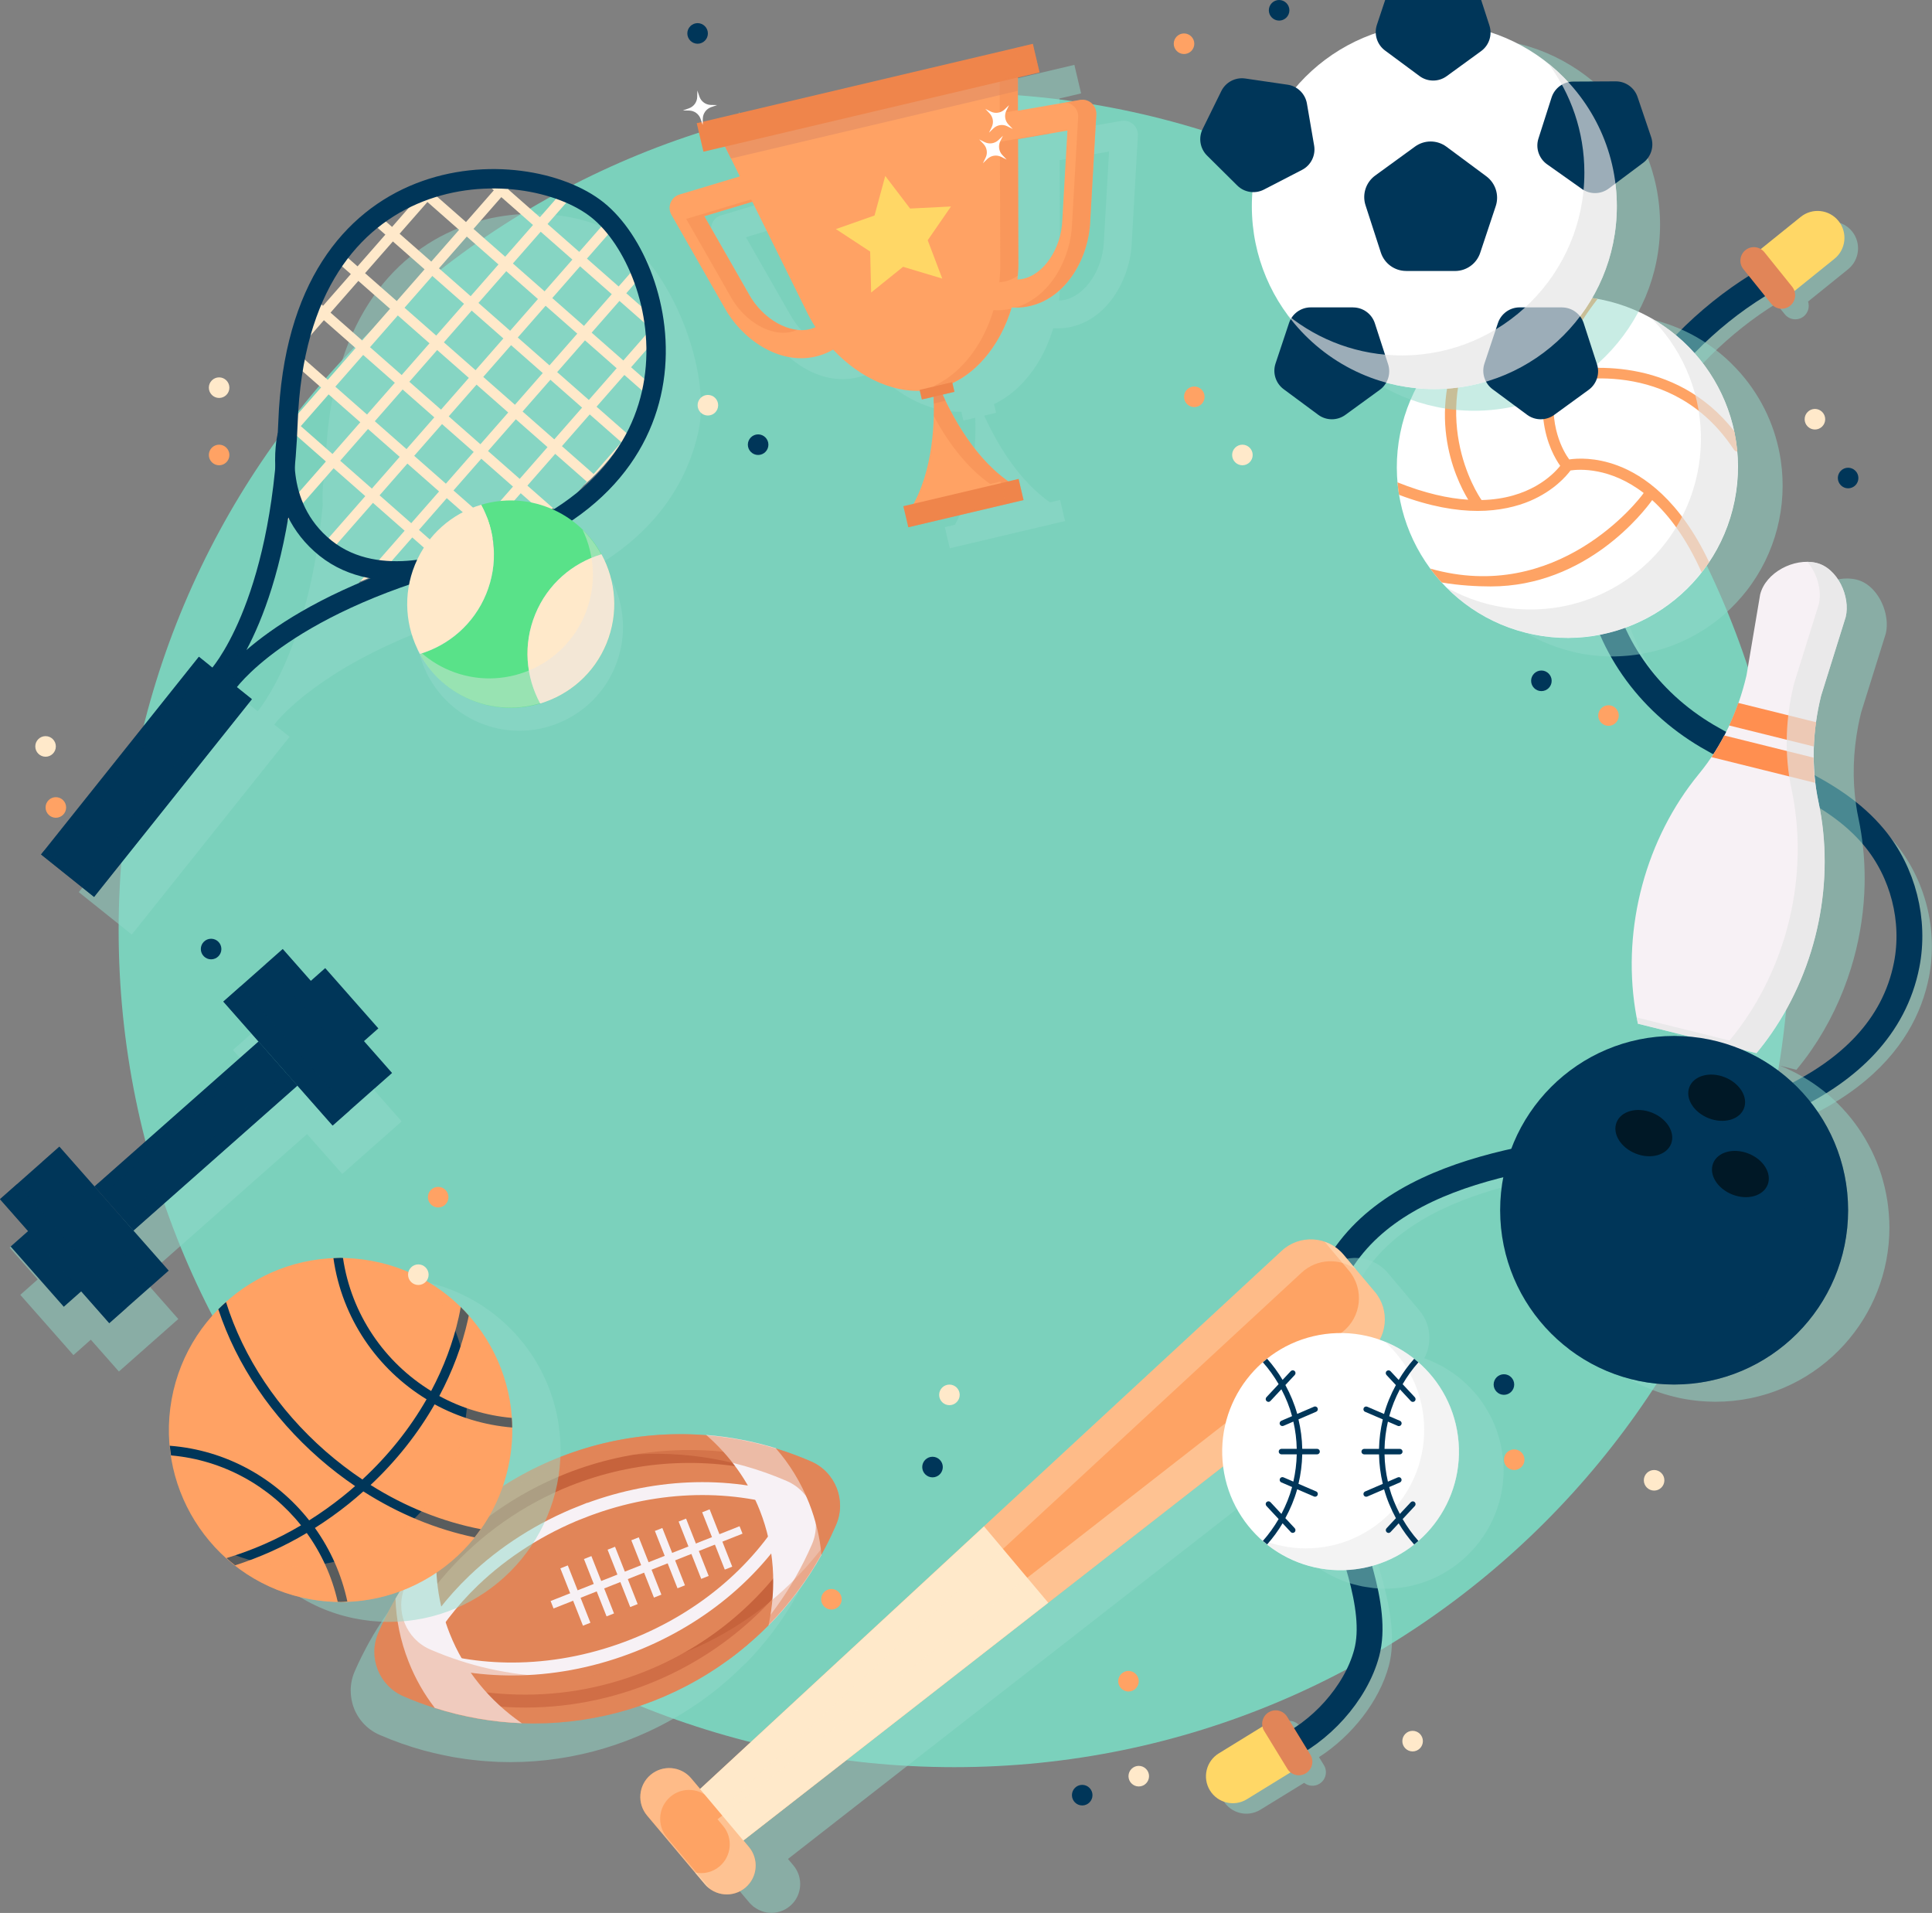 <svg width="299" height="296" viewBox="0 0 299 296" fill="none" xmlns="http://www.w3.org/2000/svg">
    <rect x="0" y="0" width="299" height="296" fill="#808080" stroke="none"/>
    <defs>
        <clipPath id="clip0_492_1021">
            <rect width="299" height="296" fill="white"/>
        </clipPath>
    </defs>
    <g clip-path="url(#clip0_492_1021)">
        <path d="M147.685 273.444C219.11 273.444 277.011 215.448 277.011 143.906C277.011 72.365 219.11 14.369 147.685 14.369C76.261 14.369 18.36 72.365 18.36 143.906C18.36 215.448 76.261 273.444 147.685 273.444Z" fill="#7BD1BC"/>
        <g style="mix-blend-mode:multiply" opacity="0.5">
            <path d="M293.25 130.386C288.532 124.695 281.949 121.633 275.585 118.666C272.707 117.328 269.725 115.942 267.025 114.341C257.99 109.002 251.957 100.242 250.49 90.302C247.935 73.057 260.71 55.736 274.89 46.982L276.219 48.631C276.942 49.528 278.257 49.673 279.153 48.948C279.848 48.383 280.082 47.465 279.821 46.658L286.005 41.671C287.795 40.229 288.078 37.608 286.638 35.815C285.199 34.021 282.582 33.738 280.792 35.18L274.607 40.167C273.877 39.733 272.934 39.767 272.231 40.333C271.336 41.057 271.191 42.375 271.915 43.271L273.154 44.816C258.32 54.129 245.05 72.409 247.763 90.702C249.361 101.47 255.869 110.948 265.627 116.707C268.444 118.37 271.481 119.784 274.421 121.157C280.792 124.123 286.811 126.923 291.128 132.131C295.35 137.222 297.113 144.148 295.839 150.639C293.876 160.675 284.621 173.485 251.661 177.479C236.303 179.341 207.724 182.804 204.315 207.809C203.11 216.653 205.361 225.654 207.565 233.387C207.999 234.918 208.564 236.602 209.163 238.388C211.174 244.389 213.674 251.853 212.29 257.033C211.002 261.834 207.248 266.629 202.696 269.546L201.305 267.277C200.699 266.291 199.418 265.987 198.433 266.587C197.669 267.056 197.318 267.939 197.483 268.774L190.713 272.933C188.758 274.134 188.145 276.7 189.343 278.659C190.541 280.618 193.103 281.232 195.059 280.031L201.829 275.872C202.497 276.396 203.44 276.486 204.205 276.01C205.189 275.403 205.492 274.12 204.893 273.133L204.129 271.892C209.252 268.608 213.488 263.186 214.941 257.751C216.539 251.77 213.894 243.865 211.766 237.519C211.181 235.767 210.623 234.104 210.203 232.635C208.075 225.165 205.899 216.501 207.028 208.182C209.907 187.06 231.738 182.673 251.978 180.217C286.583 176.023 296.397 162.103 298.532 151.17C299.957 143.872 297.981 136.091 293.236 130.365L293.25 130.386Z" fill="#91D9CA"/>
        </g>
        <path d="M198.296 270.719C204.211 268.167 209.817 262.11 211.511 255.771C213.426 248.625 208.729 238.229 206.78 231.387C204.459 223.24 202.421 214.762 203.564 206.374C206.663 183.646 231.214 179.472 249.712 177.23C266.46 175.202 291.239 168.918 295.081 149.287C296.424 142.43 294.531 135.008 290.075 129.627C283.443 121.626 272.851 118.997 264.215 113.893C255.008 108.457 248.596 99.545 247.012 88.874C244.196 69.897 259.105 50.873 275.048 42.457" stroke="#003659" stroke-width="4" stroke-miterlimit="10" stroke-linecap="round"/>
        <path d="M276.536 45.975L271.322 39.491L278.684 33.559C280.475 32.117 283.092 32.4 284.531 34.194C285.97 35.987 285.688 38.608 283.897 40.05L276.536 45.982V45.975Z" fill="#FFD766"/>
        <path d="M273.058 39.022L277.362 44.375C278.085 45.272 277.94 46.589 277.045 47.313C276.15 48.038 274.835 47.893 274.111 46.996L269.807 41.643C269.084 40.746 269.229 39.429 270.124 38.705C271.019 37.98 272.335 38.125 273.058 39.022V39.022Z" fill="#E18558"/>
        <path d="M196.664 266.359L201.016 273.457L192.965 278.41C191.01 279.61 188.448 278.996 187.249 277.037C186.051 275.078 186.664 272.512 188.62 271.312L196.67 266.359H196.664Z" fill="#FFD766"/>
        <path d="M199.232 273.699L195.644 267.836C195.038 266.849 195.348 265.566 196.333 264.959C197.318 264.352 198.599 264.662 199.205 265.649L202.793 271.512C203.399 272.499 203.089 273.782 202.104 274.389C201.119 274.996 199.838 274.685 199.232 273.699Z" fill="#E18558"/>
        <g style="mix-blend-mode:multiply" opacity="0.5">
            <path d="M243.693 100.931C244.023 101.007 244.361 101.069 244.691 101.131C244.767 101.145 244.843 101.159 244.912 101.173C245.222 101.228 245.538 101.276 245.848 101.318C245.945 101.332 246.041 101.345 246.145 101.359C246.441 101.394 246.737 101.428 247.033 101.456C247.15 101.469 247.267 101.476 247.384 101.49C247.666 101.511 247.949 101.532 248.231 101.538C248.362 101.538 248.493 101.552 248.631 101.559C248.899 101.566 249.175 101.573 249.443 101.573C249.588 101.573 249.733 101.573 249.877 101.573C250.139 101.573 250.394 101.559 250.655 101.545C250.814 101.538 250.972 101.532 251.131 101.518C251.378 101.504 251.626 101.483 251.881 101.463C252.046 101.449 252.212 101.428 252.384 101.414C252.625 101.387 252.866 101.359 253.107 101.325C253.279 101.297 253.458 101.276 253.63 101.249C253.865 101.214 254.092 101.173 254.326 101.131C254.505 101.097 254.684 101.062 254.87 101.021C255.097 100.973 255.318 100.925 255.545 100.876C255.731 100.835 255.917 100.787 256.103 100.738C256.316 100.683 256.537 100.628 256.75 100.566C256.943 100.511 257.129 100.449 257.322 100.393C257.528 100.331 257.735 100.262 257.941 100.193C258.134 100.124 258.334 100.055 258.527 99.986C258.727 99.91 258.926 99.842 259.126 99.766C259.326 99.69 259.519 99.6 259.718 99.517C259.911 99.435 260.104 99.359 260.297 99.269C260.496 99.179 260.696 99.083 260.896 98.986C261.082 98.897 261.261 98.814 261.447 98.717C261.653 98.614 261.853 98.503 262.06 98.393C262.232 98.296 262.411 98.207 262.583 98.11C262.79 97.993 262.996 97.862 263.21 97.738C263.368 97.641 263.533 97.544 263.692 97.441C263.912 97.303 264.126 97.151 264.339 97.007C264.484 96.91 264.628 96.813 264.773 96.71C265.014 96.537 265.248 96.358 265.482 96.179C265.599 96.089 265.717 96.006 265.834 95.917C266.178 95.641 266.522 95.358 266.86 95.061C268.134 93.944 269.27 92.73 270.282 91.44C274.828 85.632 276.639 78.292 275.599 71.249C275.592 71.201 275.585 71.153 275.578 71.098C274.841 66.31 272.796 61.668 269.373 57.75C268.912 57.219 268.43 56.722 267.941 56.239C267.865 56.163 267.789 56.087 267.714 56.012C267.225 55.543 266.722 55.094 266.205 54.673C266.15 54.625 266.088 54.577 266.033 54.535C264.911 53.632 263.733 52.832 262.514 52.135C259.904 50.659 257.094 49.652 254.202 49.127C253.555 49.01 252.907 48.914 252.253 48.852C247.005 48.3 241.606 49.321 236.82 51.956C236.407 52.183 235.994 52.425 235.587 52.68C235.567 52.694 235.546 52.701 235.525 52.714C235.112 52.977 234.699 53.246 234.299 53.528C234.299 53.528 234.299 53.528 234.293 53.528C233.556 54.053 232.839 54.611 232.151 55.218C225.533 61.006 222.502 69.373 223.232 77.513C223.68 82.534 225.567 87.473 228.928 91.667C229.155 91.957 229.389 92.24 229.637 92.523C233.445 96.889 238.369 99.69 243.603 100.89C243.645 100.897 243.686 100.911 243.734 100.918L243.693 100.931Z" fill="#91D9CA"/>
        </g>
        <path d="M268.453 77.483C271.329 63.167 262.076 49.227 247.784 46.345C233.492 43.464 219.574 52.733 216.697 67.049C213.821 81.364 223.075 95.305 237.367 98.186C251.659 101.067 265.576 91.798 268.453 77.483Z" fill="white"/>
        <path d="M268.361 66.676C259.119 54.915 245.18 56.708 241.179 57.522C242.095 54.273 243.948 50.493 247.253 46.244C246.606 46.127 245.959 46.03 245.304 45.968C239.161 54.198 238.376 60.771 238.858 64.924C239.292 68.642 240.752 71.084 241.462 72.077C240.332 73.491 236.668 77.202 229.293 77.375C228.611 76.444 220.436 63.841 229.871 49.072C229.004 49.548 228.156 50.073 227.337 50.652C220.189 63.413 225.175 73.926 227.227 77.327C224.155 77.133 220.526 76.34 216.277 74.636C216.332 75.285 216.415 75.926 216.518 76.568C221.325 78.389 225.374 79.058 228.701 79.058C232.027 79.058 234.83 78.354 236.806 77.506C240.484 75.933 242.426 73.643 243.059 72.795C244.45 72.594 249.188 72.291 254.381 76.285C253.575 77.478 240.993 93.564 221.352 87.984C221.773 88.55 222.206 89.108 222.682 89.646C222.826 89.812 222.978 89.964 223.122 90.129C225.739 90.591 228.666 90.743 230.698 90.743C245.573 90.743 254.477 79.093 255.696 77.382C258.313 79.755 260.985 83.293 263.341 88.543C263.747 88.025 264.133 87.494 264.491 86.956C259.959 77.368 254.36 73.546 250.387 72.05C246.895 70.732 244.058 70.911 242.853 71.091C241.978 69.897 239.533 65.828 240.745 59.371C242.804 58.826 258.809 55.15 268.313 69.532C268.437 69.725 268.63 69.849 268.843 69.891C268.747 68.814 268.588 67.738 268.361 66.676V66.676Z" fill="#FEA364"/>
        <g style="mix-blend-mode:multiply" opacity="0.68">
            <path d="M262.438 54.86C260.421 52.549 258.093 50.68 255.566 49.245C255.958 49.645 256.351 50.052 256.723 50.48C266.316 61.475 265.186 78.182 254.209 87.784C245.539 95.372 233.315 96.255 223.832 90.881C233.563 100.704 249.368 101.394 259.918 92.164C270.895 82.555 272.025 65.855 262.432 54.86H262.438Z" fill="#E5E5E5"/>
        </g>
        <g style="mix-blend-mode:multiply" opacity="0.5">
            <path d="M288.518 138.291C288.56 137.512 288.58 136.725 288.58 135.946C288.58 132.821 288.27 129.696 287.623 126.641C287.479 125.965 287.355 125.289 287.258 124.606C286.652 120.515 286.797 116.349 287.582 112.279C287.713 111.603 287.864 110.927 288.029 110.258L291.838 98.069C292.079 97.083 292.051 95.972 291.79 94.882C291.225 92.489 289.551 90.205 287.279 89.674C287.058 89.619 286.831 89.585 286.597 89.557C286.597 89.557 286.583 89.557 286.576 89.557C286.349 89.529 286.129 89.516 285.895 89.516C282.74 89.481 279.325 91.612 278.595 94.572L276.487 107.064C276.15 108.52 275.73 109.947 275.241 111.348H275.22C274.807 112.527 274.332 113.693 273.808 114.831C273.519 115.459 273.209 116.073 272.879 116.68C272.762 116.907 272.631 117.128 272.507 117.356C271.522 119.101 270.393 120.77 269.119 122.329C260.917 132.311 257.246 145.976 259.25 158.744C259.367 159.496 259.512 160.241 259.67 160.986L278.016 165.538C278.843 164.545 279.628 163.517 280.358 162.455C283.016 158.599 285.068 154.322 286.459 149.832C287.616 146.093 288.312 142.202 288.518 138.298V138.291Z" fill="#91D9CA"/>
        </g>
        <path d="M281.831 107.678L285.64 95.489C286.418 92.344 284.393 87.874 281.081 87.094C277.624 86.287 273.244 88.598 272.404 91.992L270.296 104.484C269.002 110.058 266.564 115.335 262.934 119.749C254.732 129.731 251.062 143.396 253.066 156.164C253.183 156.916 253.327 157.661 253.486 158.406L271.832 162.958C272.658 161.965 273.443 160.937 274.173 159.875C281.274 149.604 284.028 136.284 281.432 124.068C280.282 118.659 280.509 113.051 281.831 107.685V107.678Z" fill="#F7F1F5"/>
        <path d="M280.688 115.5C280.743 114.245 280.86 112.996 281.039 111.748L269.022 108.768C268.609 109.954 268.134 111.12 267.61 112.258L280.688 115.507V115.5Z" fill="#FF8F50"/>
        <path d="M280.881 121.129C280.736 119.832 280.661 118.535 280.654 117.232L266.846 113.803C266.254 114.955 265.599 116.073 264.883 117.156L280.881 121.129Z" fill="#FF8F50"/>
        <g style="mix-blend-mode:multiply" opacity="0.68">
            <path d="M285.633 95.489C286.411 92.344 284.386 87.874 281.074 87.094C280.626 86.991 280.165 86.936 279.697 86.936C281.246 88.722 281.99 91.433 281.466 93.544L277.658 105.733C276.329 111.099 276.109 116.707 277.259 122.115C279.855 134.332 277.093 147.652 270 157.923C269.263 158.985 268.485 160.013 267.659 161.006L253.3 157.44C253.362 157.757 253.41 158.082 253.479 158.399L271.825 162.951C272.651 161.958 273.437 160.93 274.167 159.868C281.267 149.597 284.021 136.277 281.425 124.061C280.275 118.653 280.502 113.044 281.825 107.678L285.633 95.489V95.489Z" fill="#E5E5E5"/>
        </g>
        <g style="mix-blend-mode:multiply" opacity="0.5">
            <path d="M249.877 211.907C249.918 211.934 249.96 211.962 249.994 211.99C250.256 212.176 250.518 212.355 250.786 212.528C250.828 212.555 250.869 212.583 250.91 212.604C252.026 213.321 253.197 213.962 254.415 214.514C254.512 214.556 254.608 214.604 254.712 214.645C254.946 214.749 255.187 214.845 255.421 214.942C255.559 214.997 255.696 215.052 255.834 215.107C256.055 215.19 256.282 215.28 256.509 215.356C256.667 215.411 256.833 215.466 256.991 215.521C257.205 215.59 257.418 215.666 257.632 215.728C257.838 215.79 258.045 215.846 258.258 215.908C258.527 215.984 258.795 216.053 259.071 216.121C259.353 216.19 259.636 216.259 259.925 216.322C260.09 216.356 260.255 216.384 260.421 216.418C260.669 216.466 260.917 216.508 261.164 216.549C261.337 216.577 261.502 216.597 261.674 216.625C261.929 216.66 262.184 216.694 262.438 216.722C262.604 216.742 262.769 216.756 262.934 216.777C263.217 216.804 263.499 216.825 263.781 216.839C263.919 216.846 264.064 216.86 264.201 216.866C264.628 216.887 265.049 216.901 265.482 216.901C269.201 216.901 272.741 216.149 275.964 214.783C276.363 214.611 276.763 214.431 277.155 214.245C277.94 213.866 278.705 213.452 279.442 213.004C279.814 212.776 280.179 212.541 280.537 212.3C281.253 211.817 281.942 211.3 282.61 210.748C282.94 210.472 283.271 210.189 283.588 209.9C284.228 209.32 284.834 208.706 285.413 208.072C289.758 203.284 292.409 196.917 292.409 189.937C292.409 189.302 292.382 188.674 292.334 188.047C292.327 187.902 292.313 187.75 292.299 187.605C292.244 186.991 292.182 186.377 292.086 185.77C292.079 185.722 292.065 185.674 292.058 185.625C291.969 185.053 291.852 184.494 291.728 183.935C291.7 183.804 291.673 183.673 291.638 183.542C291.493 182.949 291.335 182.37 291.156 181.79C291.135 181.728 291.115 181.659 291.094 181.597C290.922 181.066 290.729 180.535 290.522 180.017C290.481 179.921 290.447 179.817 290.405 179.721C290.171 179.155 289.923 178.603 289.662 178.058C289.634 177.996 289.6 177.941 289.572 177.886C289.31 177.369 289.035 176.858 288.746 176.361C288.711 176.306 288.677 176.244 288.649 176.189C288.332 175.651 287.995 175.127 287.644 174.616C287.616 174.575 287.582 174.527 287.554 174.485C287.196 173.975 286.824 173.478 286.439 172.995C286.432 172.988 286.425 172.975 286.418 172.968C286.012 172.464 285.585 171.981 285.151 171.512C285.13 171.485 285.103 171.464 285.082 171.436C284.194 170.491 283.236 169.615 282.224 168.808C282.21 168.801 282.196 168.787 282.183 168.781C281.157 167.967 280.062 167.222 278.918 166.566C278.918 166.566 278.911 166.566 278.905 166.566C277.755 165.904 276.549 165.325 275.303 164.828C272.259 163.635 268.953 162.972 265.489 162.972C250.621 162.972 238.562 175.051 238.562 189.944C238.562 199.014 243.039 207.03 249.891 211.921L249.877 211.907Z" fill="#91D9CA"/>
        </g>
        <path d="M259.092 214.238C273.963 214.238 286.019 202.163 286.019 187.267C286.019 172.371 273.963 160.296 259.092 160.296C244.22 160.296 232.165 172.371 232.165 187.267C232.165 202.163 244.22 214.238 259.092 214.238Z" fill="#003659"/>
        <g style="mix-blend-mode:multiply" opacity="0.35">
            <path d="M268.898 162.151C275.296 167.084 279.428 174.823 279.428 183.535C279.428 198.428 267.369 210.506 252.501 210.506C249.037 210.506 245.731 209.844 242.687 208.651C247.226 212.148 252.914 214.231 259.085 214.231C273.953 214.231 286.012 202.153 286.012 187.26C286.012 175.83 278.911 166.076 268.898 162.145V162.151Z" fill="#003659"/>
        </g>
        <path d="M269.897 171.512C269.208 173.264 266.763 173.947 264.436 173.03C262.101 172.112 260.772 169.953 261.454 168.201C262.142 166.449 264.587 165.766 266.915 166.683C269.249 167.601 270.579 169.76 269.897 171.512Z" fill="#001826"/>
        <path d="M273.567 183.321C272.879 185.073 270.434 185.756 268.106 184.839C265.772 183.921 264.443 181.762 265.124 180.01C265.806 178.258 268.258 177.575 270.585 178.493C272.92 179.41 274.249 181.569 273.567 183.321Z" fill="#001826"/>
        <path d="M258.623 176.989C257.935 178.741 255.49 179.424 253.162 178.507C250.827 177.589 249.498 175.43 250.18 173.678C250.869 171.926 253.314 171.243 255.641 172.16C257.976 173.078 259.305 175.237 258.623 176.989Z" fill="#001826"/>
        <g style="mix-blend-mode:multiply" opacity="0.5">
            <path d="M71.009 272.023C71.388 272.085 71.766 272.147 72.138 272.195C72.455 272.236 72.772 272.271 73.089 272.312C73.474 272.361 73.867 272.402 74.252 272.436C74.535 272.464 74.824 272.492 75.106 272.512C75.65 272.554 76.195 272.588 76.739 272.609C76.849 272.609 76.959 272.623 77.076 272.63C77.703 272.65 78.329 272.664 78.956 272.664C79.169 272.664 79.383 272.657 79.597 272.65C80.01 272.65 80.416 272.643 80.829 272.63C81.091 272.623 81.346 272.602 81.607 272.588C81.972 272.567 82.337 272.554 82.695 272.526C82.978 272.505 83.253 272.478 83.529 272.45C83.866 272.423 84.211 272.395 84.548 272.354C84.837 272.319 85.126 272.278 85.423 272.243C85.746 272.202 86.07 272.161 86.394 272.112C86.697 272.071 86.993 272.016 87.296 271.967C87.606 271.919 87.916 271.864 88.225 271.809C88.535 271.754 88.838 271.685 89.141 271.622C89.438 271.56 89.741 271.505 90.037 271.436C90.347 271.367 90.657 271.291 90.973 271.215C91.263 271.146 91.552 271.078 91.834 271.002C92.151 270.919 92.468 270.829 92.778 270.74C93.053 270.664 93.335 270.581 93.611 270.498C93.928 270.402 94.251 270.298 94.568 270.195C94.837 270.112 95.105 270.022 95.367 269.932C95.691 269.822 96.007 269.705 96.331 269.588C96.586 269.491 96.848 269.401 97.103 269.305C97.426 269.181 97.75 269.05 98.073 268.918C98.322 268.822 98.569 268.718 98.81 268.615C99.141 268.477 99.465 268.332 99.788 268.187C100.022 268.084 100.257 267.973 100.491 267.87C100.821 267.718 101.145 267.56 101.469 267.401C101.696 267.291 101.916 267.18 102.144 267.063C102.474 266.897 102.798 266.718 103.128 266.546C103.342 266.428 103.555 266.318 103.769 266.194C104.099 266.007 104.43 265.821 104.754 265.628C104.953 265.511 105.16 265.394 105.36 265.269C105.69 265.069 106.021 264.862 106.351 264.655C106.544 264.531 106.73 264.414 106.923 264.29C107.254 264.076 107.584 263.848 107.908 263.628C108.087 263.504 108.266 263.379 108.445 263.255C108.693 263.076 108.948 262.896 109.196 262.717C109.271 262.662 109.347 262.6 109.43 262.545C109.595 262.421 109.767 262.296 109.932 262.165C110.263 261.91 110.587 261.655 110.91 261.4C111.069 261.275 111.22 261.151 111.372 261.02C111.702 260.751 112.026 260.475 112.343 260.199C112.487 260.075 112.632 259.944 112.777 259.82C112.866 259.737 112.963 259.661 113.052 259.579C113.286 259.372 113.514 259.158 113.741 258.944C113.844 258.847 113.954 258.744 114.058 258.647C114.154 258.551 114.25 258.461 114.354 258.364C114.602 258.123 114.85 257.882 115.097 257.633C115.153 257.578 115.208 257.523 115.27 257.468C115.27 257.488 115.27 257.502 115.263 257.523C118.424 254.329 121.192 250.666 123.465 246.59C123.465 246.569 123.465 246.548 123.458 246.528C123.554 246.355 123.644 246.183 123.733 246.01C123.85 245.789 123.974 245.569 124.085 245.348C124.277 244.982 124.463 244.61 124.642 244.237C124.732 244.051 124.828 243.865 124.925 243.672C125.193 243.106 125.455 242.534 125.71 241.947C126.219 240.768 126.405 239.526 126.295 238.326C126.254 237.843 126.164 237.374 126.034 236.912C125.965 236.684 125.889 236.456 125.799 236.236C125.097 234.456 123.72 232.952 121.833 232.131C121.22 231.862 120.6 231.614 119.98 231.373C119.78 231.297 119.574 231.221 119.374 231.145C118.954 230.986 118.541 230.835 118.121 230.69C117.873 230.607 117.625 230.524 117.377 230.441C117.06 230.338 116.737 230.228 116.42 230.131C116.406 230.117 116.392 230.097 116.378 230.083C112.818 229 109.216 228.324 105.621 228.041C105.635 228.055 105.642 228.062 105.656 228.075C105.422 228.055 105.181 228.048 104.946 228.034C104.623 228.013 104.299 227.986 103.982 227.972C103.693 227.958 103.404 227.951 103.115 227.944C102.77 227.937 102.426 227.924 102.082 227.917C101.868 227.917 101.655 227.917 101.441 227.917C99.988 227.917 98.542 227.993 97.103 228.117C96.937 228.131 96.765 228.144 96.6 228.158C96.173 228.2 95.753 228.255 95.326 228.31C95.14 228.331 94.947 228.351 94.761 228.379C94.341 228.434 93.921 228.503 93.501 228.572C93.315 228.6 93.129 228.634 92.943 228.662C92.523 228.738 92.103 228.813 91.683 228.896C91.504 228.931 91.325 228.965 91.145 229.007C90.719 229.096 90.298 229.193 89.871 229.296C89.706 229.338 89.541 229.372 89.376 229.414C88.942 229.524 88.501 229.634 88.074 229.759C87.929 229.8 87.792 229.841 87.647 229.883C87.192 230.014 86.745 230.145 86.297 230.29C86.187 230.324 86.077 230.359 85.967 230.393C85.485 230.545 85.01 230.71 84.534 230.876C84.479 230.897 84.431 230.917 84.376 230.938C79.955 232.532 75.761 234.732 71.918 237.484C71.911 237.491 71.897 237.498 71.89 237.505C71.422 237.843 70.954 238.188 70.499 238.547C70.478 238.56 70.458 238.581 70.437 238.595C69.983 238.947 69.528 239.305 69.087 239.678C69.074 239.692 69.053 239.705 69.039 239.719C68.585 240.092 68.144 240.478 67.703 240.871C66.415 242.023 65.176 243.23 64.005 244.52C63.433 245.148 62.883 245.796 62.338 246.452C62.249 246.562 62.159 246.672 62.077 246.783C61.595 247.383 61.12 247.99 60.658 248.618C60.61 248.687 60.562 248.749 60.514 248.818C59.804 249.79 59.122 250.797 58.475 251.832C58.427 251.915 58.372 251.998 58.324 252.074C57.965 252.653 57.621 253.239 57.284 253.839C57.201 253.984 57.125 254.122 57.043 254.267C56.739 254.819 56.443 255.385 56.154 255.957C56.072 256.123 55.982 256.288 55.899 256.454C55.548 257.171 55.204 257.902 54.887 258.64C54.784 258.875 54.694 259.116 54.618 259.358C54.467 259.841 54.364 260.324 54.315 260.813C54.212 261.786 54.302 262.759 54.563 263.676C55.156 265.745 56.636 267.539 58.764 268.456C61.009 269.429 63.282 270.229 65.568 270.857C65.933 270.96 66.298 271.043 66.663 271.133C66.829 271.174 66.994 271.215 67.159 271.257C67.6 271.36 68.041 271.464 68.481 271.553C68.709 271.602 68.936 271.643 69.163 271.691C69.494 271.76 69.831 271.836 70.162 271.891C70.444 271.94 70.733 271.974 71.016 272.023H71.009Z" fill="#91D9CA"/>
        </g>
        <path d="M62.421 262.462C68.399 265.056 74.604 266.415 80.747 266.642C101.111 267.408 120.8 255.805 129.394 235.953C131.033 232.173 129.298 227.772 125.524 226.137C105.043 217.246 81.924 222.888 67.669 238.526C63.964 242.589 60.858 247.321 58.558 252.646C56.919 256.426 58.654 260.827 62.428 262.462H62.421Z" fill="#E18558"/>
        <path d="M112.17 242.875L113.322 242.419L109.823 233.547L108.67 234.003L112.17 242.875Z" fill="#F7F1F5"/>
        <path d="M108.524 244.311L109.677 243.855L106.177 234.983L105.024 235.439L108.524 244.311Z" fill="#F7F1F5"/>
        <path d="M104.851 245.764L106.004 245.307L102.504 236.435L101.351 236.891L104.851 245.764Z" fill="#F7F1F5"/>
        <path d="M101.205 247.207L102.358 246.75L98.858 237.878L97.705 238.334L101.205 247.207Z" fill="#F7F1F5"/>
        <path d="M97.532 248.666L98.685 248.21L95.185 239.338L94.032 239.794L97.532 248.666Z" fill="#F7F1F5"/>
        <path d="M93.873 250.112L95.026 249.655L91.526 240.783L90.373 241.239L93.873 250.112Z" fill="#F7F1F5"/>
        <path d="M114.913 237.315L114.457 236.161L85.213 247.735L85.668 248.89L114.913 237.315Z" fill="#F7F1F5"/>
        <path d="M90.221 251.555L91.374 251.098L87.874 242.226L86.721 242.682L90.221 251.555Z" fill="#F7F1F5"/>
        <path d="M89.906 234.001C100.835 229.676 112.508 229.165 122.783 232.559C123.038 232.642 123.141 232.904 123.01 233.139C117.831 242.651 108.961 250.273 98.032 254.598C92.309 256.861 86.387 258.089 80.416 258.24C75.1 258.371 69.962 257.633 65.148 256.04C64.893 255.957 64.79 255.695 64.921 255.46C67.083 251.494 69.907 247.824 73.309 244.562C77.957 240.106 83.701 236.45 89.906 233.994V234.001Z" stroke="#F7F1F5" stroke-width="2" stroke-miterlimit="10"/>
        <path d="M124.05 240.002C118.252 248.88 109.967 255.695 100.016 259.634C93.163 262.345 85.96 263.531 78.598 263.152C75.533 262.993 72.503 262.566 69.514 261.869" stroke="#C6633C" stroke-width="2" stroke-miterlimit="10"/>
        <path d="M64.363 247.886C65.617 246.045 66.98 244.286 68.454 242.623C73.763 236.629 80.492 231.911 87.922 228.965C98.067 224.951 109.003 224.302 119.477 226.992" stroke="#C6633C" stroke-width="2" stroke-miterlimit="10"/>
        <path d="M127.135 240.595C126.894 237.947 126.261 235.243 125.214 232.58C123.933 229.331 122.156 226.475 120.049 224.082C116.489 222.999 112.887 222.323 109.292 222.04C112.914 225.199 115.779 229.124 117.59 233.718C119.863 239.471 120.207 245.583 118.933 251.522C122.094 248.328 124.863 244.665 127.135 240.589V240.595Z" fill="#F7F1F5"/>
        <path d="M67.297 264.283C65.672 262.186 64.281 259.779 63.234 257.116C61.953 253.867 61.298 250.563 61.209 247.376C63.068 244.148 65.238 241.189 67.669 238.519C67.18 243.299 67.765 248.128 69.583 252.729C71.856 258.482 75.767 263.186 80.754 266.642C76.263 266.47 71.746 265.697 67.304 264.283H67.297Z" fill="#F7F1F5"/>
        <g style="mix-blend-mode:multiply" opacity="0.35">
            <path d="M80.74 266.649C100.56 267.394 119.739 256.419 128.671 237.526C118.699 251.942 102.047 260.061 84.906 259.413C78.763 259.178 72.565 257.826 66.581 255.233C62.807 253.591 61.071 249.197 62.71 245.417C62.938 244.9 63.172 244.389 63.413 243.879C61.54 246.59 59.901 249.514 58.537 252.653C56.898 256.433 58.633 260.834 62.407 262.469C68.385 265.062 74.59 266.421 80.733 266.649H80.74Z" fill="#E18558"/>
        </g>
        <g style="mix-blend-mode:screen" opacity="0.5">
            <path d="M121.778 229.172C125.551 230.814 127.287 235.208 125.648 238.988C122.618 245.989 118.203 251.963 112.866 256.73C119.884 251.563 125.669 244.527 129.38 235.953C131.02 232.173 129.284 227.772 125.51 226.137C106.716 217.977 85.705 222.067 71.36 234.877C85.471 224.502 104.561 221.695 121.778 229.172V229.172Z" fill="#E18558"/>
        </g>
        <path d="M83.191 100.932C83.191 101.815 82.475 102.525 81.6 102.525C80.726 102.525 80.01 101.808 80.01 100.932C80.01 100.056 80.726 99.338 81.6 99.338C82.475 99.338 83.191 100.056 83.191 100.932Z" fill="#FFA264"/>
        <g style="mix-blend-mode:multiply" opacity="0.5">
            <path d="M86.648 222.219C86.614 221.791 86.573 221.371 86.518 220.957C86.497 220.819 86.483 220.674 86.463 220.536C86.387 219.998 86.29 219.46 86.18 218.929C86.166 218.846 86.139 218.763 86.125 218.68C86.029 218.225 85.918 217.777 85.794 217.335C85.753 217.191 85.712 217.046 85.671 216.894C85.547 216.466 85.409 216.045 85.264 215.625C85.23 215.535 85.202 215.438 85.168 215.349C84.982 214.838 84.789 214.342 84.576 213.852C84.534 213.755 84.486 213.659 84.445 213.562C84.266 213.162 84.08 212.762 83.88 212.369C83.818 212.252 83.763 212.134 83.701 212.017C83.46 211.555 83.205 211.1 82.943 210.658C82.943 210.651 82.937 210.637 82.93 210.631C82.647 210.161 82.351 209.706 82.041 209.258C81.979 209.168 81.917 209.085 81.855 209.003C81.594 208.63 81.325 208.271 81.043 207.913C80.981 207.837 80.919 207.754 80.857 207.678C80.175 206.83 79.445 206.03 78.667 205.278C78.598 205.209 78.522 205.14 78.453 205.071C78.102 204.74 77.744 204.409 77.372 204.098C77.331 204.064 77.283 204.022 77.241 203.981C76.814 203.622 76.374 203.27 75.926 202.939C75.905 202.925 75.885 202.912 75.864 202.898C75.444 202.594 75.017 202.298 74.583 202.015C74.507 201.967 74.431 201.918 74.349 201.863C70.244 199.263 65.382 197.752 60.162 197.752C45.487 197.752 33.593 209.672 33.593 224.364C33.593 231.214 36.176 237.45 40.418 242.168C41.327 243.175 42.312 244.12 43.366 244.976C43.393 245.003 43.428 245.024 43.455 245.045C43.765 245.3 44.082 245.548 44.406 245.783C44.481 245.838 44.564 245.893 44.647 245.955C44.922 246.155 45.204 246.355 45.494 246.542C45.597 246.61 45.707 246.679 45.817 246.748C46.079 246.921 46.347 247.086 46.616 247.245C46.74 247.321 46.871 247.39 46.995 247.466C47.25 247.611 47.511 247.756 47.773 247.894C47.918 247.969 48.055 248.038 48.2 248.114C48.455 248.245 48.71 248.369 48.965 248.487C49.116 248.556 49.274 248.625 49.433 248.701C49.688 248.811 49.935 248.921 50.197 249.025C50.362 249.094 50.528 249.156 50.693 249.218C50.948 249.315 51.196 249.404 51.457 249.494C51.63 249.556 51.802 249.611 51.981 249.673C52.236 249.756 52.49 249.832 52.752 249.908C52.931 249.963 53.11 250.011 53.296 250.059C53.558 250.128 53.82 250.191 54.081 250.253C54.267 250.294 54.446 250.342 54.632 250.377C54.901 250.432 55.169 250.48 55.438 250.529C55.624 250.563 55.803 250.598 55.989 250.625C56.264 250.666 56.547 250.701 56.829 250.742C57.008 250.763 57.187 250.791 57.366 250.811C57.676 250.846 57.993 250.867 58.303 250.887C58.454 250.901 58.606 250.915 58.764 250.922C59.233 250.949 59.708 250.963 60.183 250.963C74.859 250.963 86.752 239.05 86.752 224.351C86.752 223.785 86.731 223.226 86.697 222.674C86.69 222.516 86.676 222.357 86.662 222.198L86.648 222.219Z" fill="#91D9CA"/>
        </g>
        <path d="M78.851 226.012C81.464 211.549 71.878 197.702 57.439 195.084C43 192.467 29.176 202.069 26.562 216.531C23.949 230.994 33.535 244.84 47.974 247.458C62.413 250.076 76.237 240.474 78.851 226.012Z" fill="#FFA264"/>
        <path d="M74.397 236.615C68.516 235.477 62.717 233.166 57.352 229.779C61.34 226.041 64.673 221.819 67.262 217.301C70.885 219.274 74.948 220.529 79.266 220.888C79.259 220.384 79.225 219.894 79.19 219.398C75.168 219.032 71.367 217.86 67.986 216.011C70.017 212.21 71.525 208.223 72.434 204.133C72.476 203.946 72.503 203.767 72.544 203.581C72.145 203.125 71.739 202.677 71.305 202.256C71.209 202.774 71.112 203.291 70.995 203.808C70.12 207.74 68.674 211.582 66.725 215.238C59.515 210.824 54.364 203.367 53.083 194.655C52.959 194.655 52.842 194.634 52.718 194.634C52.339 194.634 51.974 194.675 51.602 194.689C52.904 203.939 58.365 211.851 66.016 216.521C63.44 221.026 60.093 225.22 56.085 228.931C54.13 227.62 52.229 226.172 50.411 224.585C43.021 218.122 37.67 210.065 34.978 201.477C34.571 201.842 34.165 202.201 33.786 202.594C36.623 211.189 42.036 219.225 49.44 225.696C51.209 227.241 53.055 228.662 54.956 229.952C54.329 230.504 53.689 231.049 53.028 231.573C51.354 232.911 49.626 234.139 47.849 235.256C42.711 228.752 35.005 224.378 26.273 223.709C26.321 224.213 26.404 224.709 26.473 225.206C34.592 225.916 41.754 229.986 46.589 236.022C42.89 238.216 39.006 239.906 35.053 241.092C35.487 241.478 35.928 241.851 36.382 242.21C40.184 240.995 43.916 239.333 47.477 237.208C49.736 240.347 51.382 243.948 52.263 247.838C52.422 247.838 52.566 247.859 52.725 247.859C53.076 247.859 53.413 247.818 53.758 247.804C52.862 243.637 51.134 239.781 48.737 236.429C50.521 235.298 52.27 234.063 53.95 232.711C54.736 232.083 55.486 231.435 56.23 230.773C61.643 234.235 67.483 236.636 73.44 237.884C73.777 237.464 74.094 237.029 74.411 236.588L74.397 236.615Z" fill="#003659"/>
        <g style="mix-blend-mode:color-burn" opacity="0.35">
            <path d="M65.506 197.931C69.749 202.65 72.331 208.892 72.331 215.735C72.331 230.435 60.438 242.348 45.762 242.348C41.127 242.348 36.768 241.154 32.974 239.064C37.836 244.472 44.881 247.873 52.725 247.873C67.4 247.873 79.293 235.96 79.293 221.26C79.293 211.203 73.729 202.456 65.513 197.931H65.506Z" fill="#FFA264"/>
        </g>
        <g style="mix-blend-mode:multiply" opacity="0.5">
            <path d="M228.15 63.558C244.036 63.558 256.915 50.658 256.915 34.745C256.915 18.832 244.036 5.932 228.15 5.932C212.263 5.932 199.384 18.832 199.384 34.745C199.384 50.658 212.263 63.558 228.15 63.558Z" fill="#91D9CA"/>
        </g>
        <path d="M221.979 60.206C237.577 60.206 250.221 47.541 250.221 31.917C250.221 16.294 237.577 3.628 221.979 3.628C206.381 3.628 193.737 16.294 193.737 31.917C193.737 47.541 206.381 60.206 221.979 60.206Z" fill="white"/>
        <path d="M217.613 41.933H225.181C226.951 41.933 228.521 40.802 229.079 39.119L231.483 31.896C232.047 30.206 231.455 28.344 230.03 27.282L223.852 22.701C222.413 21.632 220.443 21.625 218.99 22.681L212.827 27.164C211.387 28.213 210.781 30.068 211.332 31.765L213.701 39.077C214.252 40.774 215.829 41.926 217.613 41.926V41.933Z" fill="#003659"/>
        <path d="M225.085 -4.842H218.543C217.014 -4.842 215.657 -3.863 215.175 -2.414L213.095 3.829C212.606 5.291 213.116 6.898 214.349 7.816L219.686 11.768C220.932 12.692 222.633 12.699 223.887 11.789L229.217 7.912C230.464 7.008 230.98 5.401 230.505 3.939L228.459 -2.38C227.984 -3.849 226.621 -4.842 225.085 -4.842V-4.842Z" fill="#003659"/>
        <path d="M241.73 47.562H235.188C233.659 47.562 232.302 48.541 231.82 49.997L229.74 56.239C229.251 57.702 229.761 59.309 230.994 60.227L236.331 64.179C237.577 65.103 239.278 65.11 240.532 64.2L245.862 60.323C247.109 59.419 247.625 57.812 247.15 56.35L245.105 50.031C244.629 48.562 243.266 47.569 241.73 47.569V47.562Z" fill="#003659"/>
        <path d="M209.397 47.562H202.855C201.326 47.562 199.969 48.541 199.487 49.997L197.407 56.239C196.918 57.702 197.428 59.309 198.668 60.227L204.005 64.179C205.251 65.103 206.952 65.11 208.206 64.2L213.536 60.323C214.783 59.419 215.299 57.812 214.824 56.35L212.778 50.031C212.303 48.562 210.94 47.569 209.404 47.569L209.397 47.562Z" fill="#003659"/>
        <path d="M189.012 14.093L186.12 19.97C185.445 21.343 185.721 22.998 186.809 24.074L191.478 28.703C192.573 29.786 194.233 30.041 195.603 29.337L201.505 26.288C202.882 25.578 203.64 24.053 203.378 22.522L202.262 16.024C202.001 14.507 200.796 13.327 199.274 13.106L192.711 12.147C191.189 11.927 189.694 12.713 189.012 14.093V14.093Z" fill="#003659"/>
        <path d="M255.531 21.204L253.431 15.003C252.942 13.555 251.578 12.582 250.049 12.589L243.479 12.623C241.944 12.63 240.587 13.63 240.119 15.1L238.094 21.432C237.619 22.908 238.163 24.522 239.423 25.419L244.802 29.227C246.055 30.117 247.742 30.096 248.975 29.172L254.292 25.198C255.524 24.274 256.027 22.667 255.531 21.204V21.204Z" fill="#003659"/>
        <g style="mix-blend-mode:multiply" opacity="0.68">
            <path d="M239.623 9.83C243.128 14.541 245.201 20.384 245.201 26.709C245.201 42.333 232.557 54.998 216.959 54.998C210.279 54.998 204.149 52.673 199.315 48.79C204.466 55.715 212.703 60.206 221.986 60.206C237.584 60.206 250.228 47.541 250.228 31.917C250.228 22.977 246.089 15.017 239.623 9.83V9.83Z" fill="#E5E5E5"/>
        </g>
        <g style="mix-blend-mode:multiply" opacity="0.5">
            <path d="M44.812 114.01L42.45 112.12L42.98 111.451C45.459 108.671 53.771 100.835 72.82 94.999C75.272 94.503 76.973 93.854 77.351 93.702C99.299 87.846 106.207 75.706 108.135 66.545C109.843 58.412 105.201 44.837 98.328 38.318C87.867 28.399 51.981 29.165 50.411 71.146C50.383 71.925 50.342 72.677 50.3 73.429L50.245 73.388C50.245 73.388 49.791 75.354 49.949 78.12C48.007 98.704 41.527 108.002 39.881 110.058L38.263 108.761L36.61 107.443L12.19 138.043L20.392 144.61L44.812 114.01V114.01Z" fill="#91D9CA"/>
        </g>
        <path d="M98.411 68.284L100.105 66.352C100.642 65.069 101.069 63.772 101.407 62.468L97.227 67.242L92.323 62.931L96.627 58.019L101.462 62.268C101.606 61.675 101.73 61.089 101.841 60.496L97.667 56.826L101.971 51.914L102.192 52.108C102.116 51.273 102.013 50.438 101.875 49.631L101.827 49.687L96.924 45.375L99.671 42.237C99.437 41.699 99.196 41.181 98.941 40.671L95.739 44.327L90.836 40.016L95.16 35.077C94.796 34.676 94.417 34.304 94.038 33.959L89.644 38.974L84.741 34.663L88.363 30.531C87.847 30.324 87.317 30.131 86.766 29.951L83.556 33.614L78.653 29.303L79.321 28.537C78.026 28.454 76.704 28.448 75.361 28.517L76.422 29.448L72.118 34.359L67.221 30.055C66.126 30.42 65.045 30.841 63.977 31.345L60.679 35.111L59.453 34.035C59.019 34.352 58.585 34.663 58.165 35.008L59.639 36.304L55.335 41.216L53.606 39.698C53.282 40.112 52.979 40.547 52.676 40.988L54.295 42.409L49.991 47.321L49.398 46.796C49.178 47.293 48.978 47.831 48.772 48.355L48.944 48.507L48.51 49.004C48.062 50.197 47.663 51.459 47.305 52.777L50.128 49.548L55.032 53.86L50.727 58.771L46.692 55.226C46.568 55.812 46.465 56.426 46.354 57.033L49.688 59.958L45.459 64.786C45.432 65.235 45.39 65.669 45.377 66.124C45.363 66.552 45.328 66.938 45.308 67.359L45.535 67.097L50.438 71.408L44.261 78.458C44.137 79.3 44.02 80.148 43.882 80.948L44.054 81.1L51.63 72.457L56.533 76.768L48.958 85.411L50.142 86.453L57.717 77.81L62.621 82.121L55.045 90.764L56.23 91.806L63.805 83.162L68.709 87.474L67.82 88.488C68.901 88.163 70.017 87.839 71.167 87.529L70.94 87.329L75.244 82.418L78.439 85.225C79.004 85.011 79.541 84.784 80.079 84.563L76.284 81.231L80.588 76.32L85.492 80.631L83.357 83.066C84.948 82.273 86.435 81.438 87.799 80.548L87.723 80.479L92.027 75.568L93.026 76.444C93.411 76.078 93.804 75.713 94.162 75.333L93.074 74.374L97.378 69.463L98.17 70.16C98.452 69.691 98.714 69.222 98.962 68.752L98.418 68.277L98.411 68.284ZM91.132 61.889L86.228 57.578L90.533 52.666L95.436 56.978L91.132 61.889ZM78.949 51.183L74.046 46.872L78.35 41.961L83.253 46.272L78.949 51.183V51.183ZM84.438 47.314L89.341 51.625L85.037 56.536L80.134 52.225L84.438 47.314ZM77.902 52.37L73.598 57.281L68.695 52.97L72.999 48.059L77.902 52.37ZM72.558 58.474L68.254 63.386L63.351 59.075L67.655 54.163L72.558 58.474ZM67.51 51.928L62.607 47.617L66.911 42.706L71.814 47.017L67.51 51.928ZM66.47 53.122L62.166 58.033L57.263 53.722L61.567 48.81L66.47 53.122ZM62.311 60.268L67.214 64.579L62.91 69.491L58.007 65.179L62.311 60.268ZM68.406 65.621L73.309 69.932L69.005 74.844L64.101 70.532L68.406 65.621ZM69.445 64.427L73.75 59.516L78.653 63.827L74.349 68.739L69.445 64.427ZM74.79 58.323L79.094 53.411L83.997 57.723L79.693 62.634L74.79 58.323ZM85.182 58.764L90.085 63.075L85.781 67.987L80.877 63.676L85.182 58.764V58.764ZM95.87 46.562L100.773 50.873L96.469 55.784L91.566 51.473L95.87 46.562ZM89.775 41.209L94.678 45.52L90.374 50.431L85.471 46.12L89.775 41.209ZM83.68 35.856L88.584 40.167L84.279 45.079L79.376 40.767L83.68 35.856V35.856ZM77.586 30.503L82.489 34.814L78.185 39.726L73.281 35.414L77.586 30.503ZM72.242 36.608L77.145 40.919L72.841 45.831L67.937 41.519L72.242 36.608V36.608ZM66.147 31.255L71.05 35.566L66.746 40.478L61.843 36.166L66.147 31.255ZM60.803 37.36L65.706 41.671L61.402 46.582L56.498 42.271L60.803 37.36V37.36ZM51.154 48.376L55.459 43.465L60.362 47.776L56.058 52.687L51.154 48.376ZM56.202 54.922L61.106 59.233L56.801 64.145L51.898 59.833L56.202 54.922ZM51.457 70.249L46.554 65.938L50.858 61.027L55.762 65.338L51.457 70.249ZM57.552 75.602L52.649 71.291L56.953 66.38L61.856 70.691L57.552 75.602ZM63.647 80.955L58.744 76.644L63.048 71.733L67.951 76.044L63.647 80.955ZM69.742 86.308L64.838 81.997L69.142 77.085L74.046 81.397L69.742 86.308ZM75.086 80.203L70.182 75.892L74.487 70.981L79.39 75.292L75.086 80.203ZM80.43 74.099L75.526 69.787L79.831 64.876L84.734 69.187L80.43 74.099ZM86.525 79.451L81.621 75.14L85.925 70.229L90.829 74.54L86.525 79.451V79.451ZM91.869 73.347L86.965 69.035L91.269 64.124L96.173 68.435L91.869 73.347Z" fill="#FFE9CA"/>
        <path d="M44.406 67.566C44.406 67.566 41.968 78.085 50.383 84.825C58.806 91.564 71.057 86.535 71.057 86.535" stroke="#003659" stroke-width="3" stroke-linecap="round" stroke-linejoin="round"/>
        <path d="M38.983 108.19L30.78 101.622L6.359 132.22L14.562 138.788L38.983 108.19Z" fill="#003659"/>
        <g style="mix-blend-mode:screen" opacity="0.35">
            <path d="M8.119 133.394L32.423 102.939L30.777 101.615L6.35 132.214L14.559 138.781L14.669 138.643L8.119 133.394Z" fill="#003659"/>
        </g>
        <path d="M33.655 104.691C33.655 104.691 43.489 94.248 44.571 65.324C46.134 23.343 81.236 23.488 92.488 32.497C103.734 41.505 111.606 75.768 71.064 86.542C43.131 93.965 35.122 105.871 35.122 105.871L33.655 104.698V104.691Z" stroke="#003659" stroke-width="3" stroke-linecap="round" stroke-linejoin="round"/>
        <g style="mix-blend-mode:multiply" opacity="0.61">
            <g style="mix-blend-mode:multiply">
                <path d="M12.727 136.229L6.887 131.552L6.35 132.214L14.559 138.781L38.979 108.188L36.617 106.291L12.727 136.229Z" fill="#003659"/>
            </g>
            <g style="mix-blend-mode:multiply">
                <path d="M102.295 60.716C104.003 52.577 102.095 41.264 96.221 34.207C100.642 41.236 101.985 50.949 100.463 58.164C99.878 60.937 98.838 63.979 97.068 67.035C97.061 67.049 97.054 67.069 97.047 67.083C95.457 69.815 93.28 72.553 90.319 75.126L89.079 76.547C88.088 77.334 87.013 78.099 85.843 78.837L85.602 78.63C85.14 78.92 84.672 79.21 84.183 79.493L84.417 79.7C82.516 80.796 80.395 81.831 78.026 82.776L77.834 82.604C77.296 82.824 76.739 83.045 76.174 83.252L76.353 83.411C75.458 83.735 74.528 84.045 73.564 84.342L73.77 84.1C72.847 84.404 71.883 84.694 70.899 84.977L70.74 85.156C70.74 85.156 70.713 85.163 70.692 85.17C70.114 85.321 69.563 85.487 68.998 85.646L68.936 85.591C68.502 85.742 67.896 85.935 67.159 86.135L67.18 86.156C66.953 86.225 66.739 86.294 66.512 86.363C66.147 86.439 65.754 86.508 65.348 86.57C65.272 86.584 65.21 86.605 65.134 86.618C61.643 87.688 58.516 88.826 55.72 89.984L55.383 90.371C46.651 94.103 41.12 98.034 37.877 100.897C37.994 100.683 38.111 100.456 38.235 100.228C36.327 101.863 35.225 103.118 34.75 103.718L37.133 105.629C39.612 102.849 47.925 95.013 66.973 89.177C69.425 88.681 71.126 88.032 71.505 87.881C93.453 82.024 100.36 69.884 102.288 60.723L102.295 60.716Z" fill="#003659"/>
            </g>
        </g>
        <g style="mix-blend-mode:multiply" opacity="0.5">
            <path d="M94.444 89.323C92.743 86.212 90.016 83.645 86.49 82.19C82.964 80.734 79.218 80.638 75.823 81.652C71.346 82.99 67.49 86.26 65.575 90.923C63.661 95.586 64.101 100.628 66.34 104.733C68.041 107.844 70.768 110.41 74.294 111.865C77.82 113.321 81.566 113.417 84.961 112.403C89.438 111.065 93.294 107.795 95.209 103.132C97.123 98.469 96.682 93.427 94.444 89.323Z" fill="#91D9CA"/>
        </g>
        <path d="M82.84 95.048C84.755 90.385 88.611 87.108 93.088 85.777C91.386 82.666 88.659 80.1 85.133 78.644C81.607 77.189 77.861 77.092 74.466 78.106C76.704 82.21 77.145 87.253 75.23 91.916C73.316 96.579 69.459 99.856 64.983 101.187C66.684 104.298 69.411 106.864 72.937 108.319C76.463 109.775 80.209 109.872 83.605 108.858C81.366 104.753 80.926 99.711 82.84 95.048V95.048Z" fill="#59E289"/>
        <path d="M75.237 91.909C77.152 87.246 76.711 82.204 74.473 78.099C69.996 79.438 66.14 82.707 64.225 87.37C62.311 92.033 62.752 97.076 64.99 101.18C69.466 99.842 73.323 96.572 75.237 91.909Z" fill="#FFE9CA"/>
        <path d="M93.852 99.58C95.766 94.917 95.326 89.874 93.088 85.77C88.611 87.108 84.755 90.378 82.84 95.041C80.926 99.704 81.366 104.746 83.605 108.851C88.081 107.513 91.938 104.243 93.852 99.58V99.58Z" fill="#FFE9CA"/>
        <g style="mix-blend-mode:multiply" opacity="0.45">
            <path d="M90.154 81.962C92.061 85.922 92.358 90.64 90.553 95.027C87.186 103.222 77.827 107.133 69.645 103.767C67.689 102.96 65.988 101.808 64.563 100.414C66.216 103.856 69.081 106.726 72.882 108.292C81.063 111.665 90.429 107.754 93.79 99.552C96.352 93.309 94.692 86.398 90.147 81.955L90.154 81.962Z" fill="#E5E5E5"/>
        </g>
        <g style="mix-blend-mode:multiply" opacity="0.5">
            <path d="M175.156 37.477L175.783 26.475L176.1 20.97C176.107 20.805 176.1 20.639 176.072 20.48C176.045 20.322 176.003 20.163 175.941 20.018C175.818 19.722 175.632 19.453 175.384 19.232C175.136 19.011 174.847 18.852 174.537 18.763C174.385 18.721 174.22 18.694 174.061 18.68C173.903 18.673 173.738 18.68 173.572 18.708L171.3 19.101L163.972 20.37V20.294V17.294L163.959 15.245L167.312 14.452L166.273 10.037L115.194 22.095V21.605C115.221 20.798 115.738 20.08 116.502 19.818L117.425 19.501L116.454 19.48C115.648 19.466 114.932 18.942 114.67 18.177L114.354 17.252L114.333 18.225C114.319 19.032 113.796 19.749 113.031 20.011L112.109 20.329L113.08 20.349C113.885 20.363 114.602 20.887 114.863 21.653L115.029 22.129L114.25 22.315L115.29 26.73L118.644 25.937L120.917 30.531L111.585 33.331C110.952 33.518 110.442 33.987 110.201 34.601C109.953 35.215 110.008 35.904 110.332 36.477L118.506 50.783C121.11 55.584 126.888 59.771 132.665 58.406C132.858 58.364 133.044 58.309 133.237 58.254C133.995 58.026 134.697 57.716 135.351 57.336C139.036 61.255 143.932 63.834 148.78 63.717L149.097 65.069L149.607 64.952L150.929 64.641C150.943 64.986 150.95 65.324 150.957 65.69C150.957 66.297 150.957 66.945 150.936 67.608C150.819 71.795 150.103 76.961 147.796 81.197L146.225 81.569L146.99 84.832L164.826 80.624L164.062 77.361L162.492 77.734C162.23 77.555 161.975 77.361 161.727 77.168C161.686 77.134 161.638 77.099 161.596 77.065C161.349 76.872 161.108 76.671 160.866 76.465C160.839 76.437 160.805 76.416 160.777 76.389C159.758 75.506 158.821 74.519 157.953 73.492C157.926 73.457 157.898 73.423 157.864 73.388C157.664 73.147 157.471 72.905 157.279 72.664C157.244 72.622 157.21 72.581 157.182 72.533C156.383 71.505 155.66 70.443 155.013 69.394C154.978 69.332 154.937 69.277 154.903 69.215C154.765 68.987 154.627 68.76 154.496 68.532C154.455 68.463 154.414 68.387 154.372 68.318C154.241 68.09 154.111 67.863 153.987 67.635C153.973 67.608 153.952 67.58 153.938 67.552C153.505 66.766 153.112 66 152.761 65.276C152.761 65.276 152.761 65.269 152.761 65.262C152.602 64.931 152.458 64.621 152.32 64.31L152.465 64.276L154.152 63.876L153.835 62.524C153.835 62.524 153.842 62.524 153.849 62.517C154.124 62.386 154.4 62.248 154.668 62.096C154.786 62.027 154.903 61.951 155.027 61.882C155.185 61.786 155.35 61.689 155.502 61.586C155.626 61.503 155.757 61.413 155.881 61.324C156.025 61.227 156.163 61.123 156.301 61.02C156.425 60.923 156.549 60.827 156.672 60.723C156.803 60.62 156.934 60.51 157.065 60.399C157.189 60.296 157.313 60.185 157.43 60.075C157.554 59.965 157.671 59.84 157.795 59.723C157.912 59.606 158.029 59.495 158.146 59.371C158.263 59.247 158.374 59.123 158.491 58.999C158.945 58.502 159.372 57.971 159.778 57.412C159.861 57.302 159.944 57.192 160.019 57.074C160.137 56.909 160.247 56.736 160.357 56.564C160.433 56.447 160.508 56.336 160.577 56.219C160.687 56.04 160.791 55.86 160.901 55.681C160.97 55.564 161.032 55.453 161.094 55.336C161.197 55.15 161.3 54.957 161.404 54.764C161.459 54.653 161.514 54.55 161.569 54.439C161.672 54.232 161.769 54.025 161.865 53.819C161.906 53.736 161.941 53.653 161.975 53.563C162.326 52.77 162.636 51.949 162.905 51.108C162.919 51.066 162.933 51.032 162.939 50.997C162.96 50.928 162.988 50.866 163.001 50.797C163.456 50.825 163.917 50.811 164.386 50.776C164.689 50.756 164.992 50.728 165.302 50.673C165.501 50.639 165.687 50.597 165.88 50.556C167.684 50.128 169.248 49.218 170.556 48.003C171.079 47.514 171.555 46.983 171.995 46.41C172.87 45.265 173.566 43.968 174.089 42.616C174.736 40.926 175.101 39.146 175.156 37.456V37.477ZM132.011 54.115C131.323 54.322 130.586 54.37 129.828 54.288C129.133 54.212 128.423 54.019 127.728 53.729C127.714 53.729 127.707 53.722 127.693 53.715C127.011 53.425 126.343 53.046 125.696 52.577C125.669 52.556 125.641 52.535 125.613 52.515C125.31 52.287 125.007 52.046 124.725 51.784C124.691 51.749 124.649 51.715 124.615 51.68C124.353 51.432 124.098 51.176 123.857 50.901C123.83 50.866 123.802 50.839 123.768 50.804C123.52 50.514 123.286 50.211 123.058 49.9C123.01 49.831 122.962 49.762 122.914 49.694C122.693 49.369 122.48 49.031 122.287 48.686L115.435 36.705L122.866 34.47L131.116 51.142C131.557 52.08 132.066 52.998 132.638 53.874C132.431 53.97 132.225 54.053 132.011 54.115V54.115ZM164.027 44.692C164.048 44.272 164.048 43.844 164.041 43.423C164.041 43.409 164.041 43.389 164.041 43.375L163.993 26.082V24.771L171.637 23.447L170.845 37.284C170.694 41.761 167.912 45.858 164.572 46.438C164.351 46.479 164.124 46.5 163.904 46.507C163.972 45.907 164.007 45.299 164.027 44.699V44.692Z" fill="#91D9CA"/>
        </g>
        <path d="M168.945 15.983C168.456 15.541 167.788 15.355 167.14 15.466L157.54 17.128L157.526 11.761L112.116 22.481L114.498 27.296L105.167 30.096C104.533 30.282 104.024 30.751 103.783 31.365C103.535 31.979 103.59 32.669 103.913 33.242L112.088 47.548C114.691 52.349 120.469 56.536 126.247 55.17C126.44 55.129 126.626 55.074 126.819 55.019C127.576 54.791 128.279 54.48 128.933 54.101C133.154 58.585 138.96 61.323 144.462 60.254C144.717 64.862 144.517 72.94 140.888 78.831C145.73 77.685 150.578 76.547 156.9 75.05C151.012 71.401 147.245 64.262 145.42 60.033C150.819 58.53 154.799 53.48 156.576 47.583C157.327 47.631 158.098 47.596 158.876 47.458C159.076 47.424 159.262 47.383 159.455 47.341C165.233 45.975 168.538 39.65 168.724 34.242L169.668 17.735C169.702 17.073 169.44 16.438 168.951 15.997L168.945 15.983ZM125.572 50.866C122.328 51.852 118.011 49.417 115.855 45.437L109.003 33.455L116.433 31.221L124.684 47.893C125.125 48.831 125.634 49.748 126.206 50.625C125.999 50.721 125.793 50.804 125.579 50.866H125.572ZM164.406 34.028C164.255 38.505 161.473 42.602 158.132 43.182C157.912 43.223 157.685 43.244 157.464 43.251C157.582 42.209 157.63 41.167 157.602 40.126L157.554 21.522L165.198 20.198L164.406 34.035V34.028Z" fill="#FFA264"/>
        <path d="M157.52 11.761L112.109 22.474L113.128 24.529L157.526 14.051L157.52 11.761Z" fill="#ED9564"/>
        <path d="M145.668 60.599L144.483 60.875C144.504 61.365 144.517 61.889 144.524 62.441L146.329 62.013C146.088 61.517 145.867 61.041 145.668 60.592V60.599Z" fill="#ED9564"/>
        <path d="M157.64 74.115L139.803 78.325L140.571 81.588L158.408 77.378L157.64 74.115Z" fill="#EF854B"/>
        <path d="M159.843 6.784L107.827 19.062L108.865 23.473L160.881 11.196L159.843 6.784Z" fill="#EF854B"/>
        <path d="M147.363 59.136L142.316 60.327L142.666 61.818L147.714 60.626L147.363 59.136Z" fill="#EF854B"/>
        <g style="mix-blend-mode:multiply" opacity="0.35">
            <g style="mix-blend-mode:multiply">
                <path d="M157.506 42.671C157.582 41.823 157.623 40.974 157.602 40.126L157.554 21.522L162.382 20.687V20.611L154.744 21.936L154.792 40.54C154.82 41.581 154.765 42.623 154.655 43.664C154.882 43.657 155.102 43.637 155.323 43.596C156.087 43.464 156.824 43.133 157.506 42.671V42.671Z" fill="#EF854B"/>
            </g>
            <g style="mix-blend-mode:multiply">
                <path d="M116.248 30.848L106.193 33.869L113.045 45.851C115.201 49.831 119.519 52.266 122.762 51.28C122.976 51.218 123.182 51.135 123.389 51.038C120.593 50.735 117.549 48.569 115.855 45.437L109.003 33.455L116.433 31.22L116.248 30.848V30.848Z" fill="#EF854B"/>
            </g>
            <g style="mix-blend-mode:multiply">
                <path d="M168.945 15.983C168.456 15.541 167.788 15.355 167.14 15.465L164.868 15.859C165.329 15.893 165.777 16.079 166.135 16.397C166.631 16.838 166.892 17.473 166.851 18.135L165.908 34.642C165.729 39.87 162.623 45.941 157.203 47.576C157.754 47.576 158.305 47.548 158.869 47.451C159.069 47.417 159.255 47.376 159.448 47.334C165.226 45.968 168.531 39.643 168.717 34.235L169.661 17.728C169.695 17.066 169.434 16.431 168.945 15.99V15.983Z" fill="#EF854B"/>
            </g>
            <g style="mix-blend-mode:multiply">
                <path d="M147.396 59.282C151.728 57.247 154.93 52.839 156.5 47.769C156.349 47.803 156.204 47.831 156.053 47.858C155.274 47.996 154.51 48.031 153.753 47.983C152.203 53.135 148.973 57.633 144.579 59.695L144.896 61.047L143.064 61.482C143.099 61.558 143.133 61.634 143.168 61.71L144.49 61.399C144.504 61.744 144.511 62.082 144.517 62.448C144.517 63.055 144.517 63.703 144.497 64.365C146.466 68.007 149.366 72.195 153.25 74.899L154.82 74.526L155.584 77.789L140.503 81.348L140.558 81.583L158.394 77.375L157.63 74.112L156.06 74.485C151.466 71.277 148.25 66.007 146.322 62.02C146.163 61.689 146.019 61.379 145.881 61.068L147.713 60.634L147.396 59.282V59.282Z" fill="#EF854B"/>
            </g>
            <g style="mix-blend-mode:multiply">
                <path d="M158.07 11.623L154.71 12.416L154.717 14.465L154.724 17.542L157.533 17.052L157.526 14.051L157.52 12.003L160.88 11.209L159.84 6.795L157.086 7.443L158.07 11.623Z" fill="#EF854B"/>
            </g>
        </g>
        <path d="M152.396 21.998C153.105 22.35 153.959 22.212 154.531 21.667L155.219 21.005L154.799 21.86C154.448 22.57 154.586 23.426 155.13 23.998L155.791 24.688L154.937 24.267C154.228 23.916 153.374 24.054 152.802 24.599L152.114 25.261L152.534 24.405C152.885 23.695 152.747 22.84 152.203 22.267L151.542 21.577L152.396 21.998V21.998Z" fill="white"/>
        <path d="M153.339 17.266C154.049 17.618 154.903 17.48 155.474 16.935L156.163 16.273L155.743 17.128C155.392 17.838 155.529 18.694 156.073 19.266L156.734 19.956L155.881 19.535C155.171 19.183 154.317 19.321 153.746 19.866L153.057 20.529L153.477 19.673C153.828 18.963 153.691 18.107 153.147 17.535L152.485 16.845L153.339 17.266Z" fill="white"/>
        <path d="M108.238 14.934C108.5 15.7 109.209 16.224 110.022 16.238L110.993 16.259L110.07 16.576C109.306 16.838 108.782 17.549 108.769 18.363L108.748 19.335L108.431 18.411C108.169 17.645 107.46 17.121 106.647 17.107L105.676 17.087L106.599 16.769C107.364 16.507 107.887 15.797 107.901 14.983L107.922 14.01L108.238 14.934Z" fill="white"/>
        <path d="M137.004 27.227L140.847 32.269L147.176 31.952L143.574 37.173L145.826 43.106L139.759 41.285L134.821 45.265L134.669 38.926L129.367 35.449L135.344 33.345L137.004 27.227Z" fill="#FFD766"/>
        <path d="M184.832 62.992C185.711 62.992 186.423 62.279 186.423 61.399C186.423 60.519 185.711 59.806 184.832 59.806C183.954 59.806 183.241 60.519 183.241 61.399C183.241 62.279 183.954 62.992 184.832 62.992Z" fill="#FFA264"/>
        <path d="M184.832 6.767C184.832 7.65 184.116 8.36 183.241 8.36C182.367 8.36 181.651 7.643 181.651 6.767C181.651 5.891 182.367 5.174 183.241 5.174C184.116 5.174 184.832 5.891 184.832 6.767Z" fill="#FFA264"/>
        <path d="M199.549 1.593C199.549 2.476 198.833 3.187 197.958 3.187C197.084 3.187 196.367 2.469 196.367 1.593C196.367 0.717 197.084 0 197.958 0C198.833 0 199.549 0.717 199.549 1.593Z" fill="#003659"/>
        <path d="M193.868 70.401C193.868 71.284 193.151 71.995 192.277 71.995C191.402 71.995 190.686 71.277 190.686 70.401C190.686 69.525 191.402 68.808 192.277 68.808C193.151 68.808 193.868 69.525 193.868 70.401Z" fill="#FFE9CA"/>
        <path d="M282.472 64.869C282.472 65.752 281.756 66.462 280.881 66.462C280.006 66.462 279.29 65.745 279.29 64.869C279.29 63.993 280.006 63.275 280.881 63.275C281.756 63.275 282.472 63.993 282.472 64.869Z" fill="#FFE9CA"/>
        <path d="M240.139 105.346C240.139 106.229 239.423 106.94 238.549 106.94C237.674 106.94 236.958 106.222 236.958 105.346C236.958 104.47 237.674 103.753 238.549 103.753C239.423 103.753 240.139 104.47 240.139 105.346Z" fill="#003659"/>
        <path d="M250.524 110.72C250.524 111.603 249.808 112.313 248.934 112.313C248.059 112.313 247.343 111.596 247.343 110.72C247.343 109.844 248.059 109.126 248.934 109.126C249.808 109.126 250.524 109.844 250.524 110.72Z" fill="#FFA264"/>
        <path d="M234.341 214.238C234.341 215.121 233.625 215.831 232.75 215.831C231.875 215.831 231.159 215.114 231.159 214.238C231.159 213.362 231.875 212.645 232.75 212.645C233.625 212.645 234.341 213.362 234.341 214.238Z" fill="#003659"/>
        <path d="M257.583 229.055C257.583 229.938 256.867 230.648 255.993 230.648C255.118 230.648 254.402 229.931 254.402 229.055C254.402 228.179 255.118 227.461 255.993 227.461C256.867 227.461 257.583 228.179 257.583 229.055Z" fill="#FFE9CA"/>
        <path d="M148.526 215.838C148.526 216.721 147.809 217.432 146.935 217.432C146.06 217.432 145.344 216.714 145.344 215.838C145.344 214.962 146.053 214.245 146.935 214.245C147.816 214.245 148.526 214.962 148.526 215.838Z" fill="#FFE9CA"/>
        <path d="M8.643 115.5C8.643 116.383 7.927 117.094 7.052 117.094C6.177 117.094 5.461 116.376 5.461 115.5C5.461 114.624 6.17 113.907 7.052 113.907C7.933 113.907 8.643 114.624 8.643 115.5Z" fill="#FFE9CA"/>
        <path d="M35.501 70.401C35.501 71.284 34.785 71.995 33.91 71.995C33.035 71.995 32.319 71.277 32.319 70.401C32.319 69.525 33.035 68.808 33.91 68.808C34.785 68.808 35.501 69.525 35.501 70.401Z" fill="#FFA264"/>
        <path d="M111.144 62.703C111.144 63.586 110.428 64.296 109.554 64.296C108.679 64.296 107.963 63.579 107.963 62.703C107.963 61.827 108.672 61.109 109.554 61.109C110.435 61.109 111.144 61.827 111.144 62.703Z" fill="#FFE9CA"/>
        <path d="M35.501 59.985C35.501 60.868 34.785 61.578 33.91 61.578C33.035 61.578 32.319 60.861 32.319 59.985C32.319 59.109 33.035 58.392 33.91 58.392C34.785 58.392 35.501 59.109 35.501 59.985Z" fill="#FFE9CA"/>
        <path d="M109.554 5.174C109.554 6.056 108.837 6.767 107.963 6.767C107.088 6.767 106.372 6.05 106.372 5.174C106.372 4.297 107.088 3.58 107.963 3.58C108.837 3.58 109.554 4.297 109.554 5.174Z" fill="#003659"/>
        <path d="M118.92 68.808C118.92 69.691 118.203 70.401 117.329 70.401C116.454 70.401 115.738 69.684 115.738 68.808C115.738 67.931 116.454 67.214 117.329 67.214C118.203 67.214 118.92 67.931 118.92 68.808Z" fill="#003659"/>
        <path d="M34.261 146.851C34.261 147.734 33.545 148.445 32.67 148.445C31.796 148.445 31.08 147.728 31.08 146.851C31.08 145.975 31.789 145.258 32.67 145.258C33.552 145.258 34.261 145.975 34.261 146.851Z" fill="#003659"/>
        <path d="M10.234 124.944C10.234 125.826 9.517 126.537 8.643 126.537C7.768 126.537 7.052 125.82 7.052 124.944C7.052 124.067 7.768 123.35 8.643 123.35C9.517 123.35 10.234 124.067 10.234 124.944Z" fill="#FFA264"/>
        <path d="M69.404 185.246C69.404 186.129 68.688 186.839 67.813 186.839C66.939 186.839 66.222 186.122 66.222 185.246C66.222 184.37 66.932 183.652 67.813 183.652C68.695 183.652 69.404 184.37 69.404 185.246Z" fill="#FFA264"/>
        <path d="M66.333 197.241C66.333 198.124 65.617 198.835 64.742 198.835C63.867 198.835 63.151 198.117 63.151 197.241C63.151 196.365 63.867 195.648 64.742 195.648C65.617 195.648 66.333 196.365 66.333 197.241Z" fill="#FFE9CA"/>
        <path d="M176.238 260.144C176.238 261.027 175.521 261.738 174.647 261.738C173.772 261.738 173.056 261.02 173.056 260.144C173.056 259.268 173.772 258.551 174.647 258.551C175.521 258.551 176.238 259.268 176.238 260.144Z" fill="#FFA264"/>
        <path d="M220.209 269.415C220.209 270.298 219.493 271.009 218.618 271.009C217.744 271.009 217.028 270.291 217.028 269.415C217.028 268.539 217.737 267.822 218.618 267.822C219.5 267.822 220.209 268.539 220.209 269.415Z" fill="#FFE9CA"/>
        <path d="M177.828 274.837C177.828 275.72 177.112 276.431 176.238 276.431C175.363 276.431 174.647 275.713 174.647 274.837C174.647 273.961 175.363 273.244 176.238 273.244C177.112 273.244 177.828 273.961 177.828 274.837Z" fill="#FFE9CA"/>
        <path d="M145.909 227.006C145.909 227.889 145.192 228.6 144.318 228.6C143.443 228.6 142.727 227.882 142.727 227.006C142.727 226.13 143.443 225.413 144.318 225.413C145.192 225.413 145.909 226.13 145.909 227.006Z" fill="#003659"/>
        <path d="M169.075 277.776C169.075 278.659 168.359 279.369 167.485 279.369C166.61 279.369 165.894 278.652 165.894 277.776C165.894 276.9 166.603 276.182 167.485 276.182C168.366 276.182 169.075 276.9 169.075 277.776Z" fill="#003659"/>
        <path d="M235.932 225.868C235.932 226.751 235.215 227.462 234.341 227.462C233.466 227.462 232.75 226.744 232.75 225.868C232.75 224.992 233.459 224.275 234.341 224.275C235.222 224.275 235.932 224.992 235.932 225.868Z" fill="#FFA264"/>
        <path d="M287.609 73.967C287.609 74.85 286.893 75.561 286.019 75.561C285.144 75.561 284.428 74.843 284.428 73.967C284.428 73.091 285.144 72.374 286.019 72.374C286.893 72.374 287.609 73.091 287.609 73.967Z" fill="#003659"/>
        <path d="M130.262 247.466C130.262 248.349 129.546 249.059 128.671 249.059C127.797 249.059 127.08 248.342 127.08 247.466C127.08 246.59 127.797 245.872 128.671 245.872C129.546 245.872 130.262 246.59 130.262 247.466Z" fill="#FFA264"/>
        <g style="mix-blend-mode:multiply" opacity="0.5">
            <path d="M62.159 173.519L57.814 168.594L60.045 166.614L51.822 157.288L49.591 159.268L45.246 154.336L42.594 156.681L36.052 162.469L41.506 168.656L16.129 191.082L22.106 197.869L10.681 184.915L8.03 187.26L4.139 190.702L2.865 191.827L1.488 193.047L5.833 197.973L3.14 200.359L11.363 209.685L14.056 207.299L18.401 212.224L27.595 204.098L22.141 197.911L22.148 197.917L22.265 197.814L22.258 197.807L47.525 175.478L45.79 173.512L52.966 181.652L62.159 173.519Z" fill="#91D9CA"/>
        </g>
        <path d="M9.189 177.425L-0.004 185.557L16.909 204.739L26.102 196.607L9.189 177.425Z" fill="#003659"/>
        <path d="M6.118 188.923L1.648 192.877L9.872 202.204L14.342 198.25L6.118 188.923Z" fill="#003659"/>
        <path d="M50.331 149.801L45.861 153.755L54.085 163.083L58.555 159.128L50.331 149.801Z" fill="#003659"/>
        <path d="M46.026 167.981L40.013 161.154L14.63 183.583L20.644 190.411L46.026 167.981Z" fill="#003659"/>
        <g style="mix-blend-mode:screen" opacity="0.35">
            <path d="M15.97 184.867L41.231 162.545L40.026 161.172L14.641 183.604L20.653 190.426L20.777 190.323L15.97 184.867Z" fill="#003659"/>
        </g>
        <g style="mix-blend-mode:multiply" opacity="0.61">
            <g style="mix-blend-mode:multiply">
                <path d="M19.469 187.97L15.192 183.107L14.634 183.597L20.653 190.419L46.031 167.987L44.302 166.021L19.469 187.97Z" fill="#003659"/>
            </g>
        </g>
        <g style="mix-blend-mode:screen" opacity="0.35">
            <path d="M9.183 177.426L6.535 179.768L23.448 198.95L26.096 196.607L9.183 177.426Z" fill="#003659"/>
        </g>
        <g style="mix-blend-mode:multiply" opacity="0.61">
            <path d="M2.648 183.213L0 185.556L16.913 204.738L19.561 202.395L2.648 183.213Z" fill="#003659"/>
        </g>
        <path d="M43.757 146.846L34.563 154.978L51.477 174.16L60.67 166.027L43.757 146.846Z" fill="#003659"/>
        <g style="mix-blend-mode:screen" opacity="0.35">
            <path d="M43.748 146.858L41.1 149.201L58.013 168.382L60.661 166.04L43.748 146.858Z" fill="#003659"/>
        </g>
        <g style="mix-blend-mode:multiply" opacity="0.61">
            <path d="M37.208 152.644L34.56 154.986L51.473 174.168L54.121 171.826L37.208 152.644Z" fill="#003659"/>
        </g>
        <g style="mix-blend-mode:multiply" opacity="0.5">
            <path d="M232.543 225.282C232.495 224.882 232.433 224.489 232.364 224.095C232.33 223.923 232.302 223.744 232.261 223.571C232.165 223.13 232.054 222.695 231.923 222.261C231.896 222.164 231.875 222.067 231.848 221.978C231.689 221.474 231.51 220.984 231.311 220.509C231.235 220.329 231.152 220.157 231.076 219.977C230.939 219.667 230.794 219.363 230.636 219.067C230.532 218.867 230.429 218.674 230.319 218.48C230.161 218.198 229.995 217.929 229.823 217.66C229.706 217.48 229.603 217.294 229.479 217.115C229.21 216.728 228.928 216.349 228.632 215.983C228.459 215.77 228.28 215.57 228.101 215.369C227.943 215.19 227.785 215.011 227.619 214.838C227.42 214.625 227.206 214.418 226.993 214.211C226.841 214.073 226.69 213.935 226.538 213.797C226.276 213.562 226.022 213.335 225.746 213.121C225.161 212.652 224.534 212.231 223.894 211.831C223.763 211.755 223.639 211.672 223.508 211.596C223.212 211.424 222.909 211.258 222.599 211.107C222.461 211.038 222.323 210.969 222.179 210.906C221.855 210.755 221.531 210.603 221.201 210.465C220.939 210.362 220.678 210.272 220.416 210.175C221.669 207.858 221.463 204.898 219.651 202.753L216.8 199.366L214.817 197.007C214.631 196.786 214.438 196.593 214.232 196.4C214.183 196.352 214.128 196.31 214.073 196.262C213.901 196.11 213.722 195.972 213.536 195.841C213.495 195.814 213.46 195.786 213.419 195.758C212.248 194.979 210.878 194.6 209.514 194.648C207.992 194.703 206.477 195.283 205.265 196.4L147.017 250.287L115.249 279.68L113.865 278.038C113.272 277.327 112.501 276.851 111.675 276.617C111.399 276.541 111.117 276.486 110.835 276.465C109.698 276.368 108.521 276.706 107.584 277.5C105.697 279.093 105.463 281.908 107.047 283.798L115.972 294.407C116.124 294.586 116.296 294.745 116.468 294.89C116.523 294.938 116.564 294.993 116.619 295.034C116.688 295.09 116.771 295.131 116.847 295.179C117.494 295.628 118.238 295.911 119.002 295.973C119.285 296 119.574 295.993 119.856 295.966C120.428 295.904 120.986 295.731 121.509 295.448C121.771 295.303 122.019 295.138 122.253 294.938C122.962 294.345 123.437 293.572 123.671 292.744C123.747 292.468 123.802 292.186 123.823 291.903C123.919 290.765 123.582 289.585 122.79 288.647L121.95 287.647L146.088 268.822L196.209 229.745C196.774 234.339 199.033 238.395 202.338 241.285C202.552 241.472 202.765 241.658 202.992 241.837C203.123 241.941 203.261 242.037 203.392 242.134C203.406 242.148 203.426 242.161 203.44 242.175C203.853 242.479 204.273 242.768 204.707 243.044C204.755 243.072 204.811 243.106 204.859 243.134C205.265 243.382 205.685 243.617 206.112 243.838C206.209 243.886 206.305 243.927 206.401 243.975C206.794 244.169 207.193 244.348 207.607 244.514C207.758 244.576 207.916 244.624 208.068 244.686C208.433 244.824 208.805 244.955 209.184 245.065C209.404 245.134 209.638 245.183 209.865 245.238C210.189 245.321 210.513 245.41 210.843 245.472C211.167 245.534 211.498 245.576 211.828 245.624C212.076 245.659 212.324 245.707 212.579 245.734C213.171 245.79 213.77 245.824 214.383 245.824C215.65 245.824 216.883 245.693 218.074 245.452C221.228 244.803 224.08 243.334 226.414 241.292C230.257 237.926 232.702 232.994 232.702 227.475C232.702 226.903 232.667 226.337 232.619 225.779C232.605 225.606 232.578 225.441 232.564 225.275L232.543 225.282Z" fill="#91D9CA"/>
        </g>
        <path d="M113.424 286.053L106.833 278.224L198.371 193.544C201.14 190.978 205.492 191.254 207.923 194.144L212.758 199.89C215.175 202.767 214.727 207.078 211.759 209.389L113.424 286.06V286.053Z" fill="#FEA364"/>
        <path d="M109.072 291.544L100.146 280.935C98.556 279.045 98.797 276.231 100.684 274.637C102.571 273.044 105.38 273.285 106.971 275.175L115.896 285.784C117.487 287.674 117.246 290.489 115.359 292.082C113.472 293.676 110.662 293.434 109.072 291.544Z" fill="#FEA364"/>
        <path d="M115.035 284.798L162.23 248.004L152.286 236.181L108.335 276.831L115.035 284.798Z" fill="#FFE9CA"/>
        <g style="mix-blend-mode:screen" opacity="0.35">
            <path d="M103.218 284.315C101.627 282.425 101.868 279.611 103.755 278.017C105.642 276.424 108.452 276.665 110.043 278.555L111.427 280.197L143.195 250.804L201.443 196.917C203.84 194.703 207.414 194.606 209.907 196.49L207.923 194.131C205.492 191.24 201.147 190.971 198.372 193.53L140.124 247.418L108.355 276.81L106.971 275.168C105.38 273.278 102.571 273.044 100.684 274.63C98.797 276.217 98.562 279.038 100.146 280.928L109.072 291.537C109.333 291.848 109.629 292.096 109.946 292.317L103.211 284.315H103.218Z" fill="#FFE9CA"/>
        </g>
        <g style="mix-blend-mode:multiply" opacity="0.45">
            <path d="M212.758 199.883L207.923 194.137C207.118 193.179 206.098 192.516 205.003 192.144L208.757 196.607C211.174 199.483 210.726 203.795 207.758 206.105L130.345 266.463L111.048 281.507L111.888 282.508C113.479 284.398 113.238 287.212 111.351 288.805C110.256 289.73 108.844 290.02 107.55 289.737L109.072 291.544C110.662 293.434 113.472 293.669 115.359 292.082C117.246 290.489 117.48 287.674 115.896 285.784L115.056 284.784L134.353 269.739L211.766 209.382C214.727 207.071 215.182 202.76 212.765 199.883H212.758Z" fill="#FFE9CA"/>
        </g>
        <path d="M209.845 242.812C219.876 241.497 226.944 232.285 225.63 222.237C224.316 212.189 215.12 205.11 205.088 206.426C195.057 207.741 187.989 216.953 189.303 227.001C190.616 237.049 199.813 244.128 209.845 242.812Z" fill="white"/>
        <g style="mix-blend-mode:multiply" opacity="0.45">
            <path d="M214.307 207.595C218.04 210.955 220.409 215.811 220.409 221.24C220.409 231.373 212.207 239.588 202.09 239.588C199.673 239.588 197.373 239.106 195.266 238.257C198.509 241.175 202.786 242.961 207.483 242.961C217.599 242.961 225.801 234.746 225.801 224.613C225.801 216.901 221.043 210.306 214.307 207.595Z" fill="#E5E5E5"/>
        </g>
        <path d="M218.859 210.251C217.95 211.272 217.152 212.369 216.463 213.528L215.203 212.176C215.044 212.003 214.776 211.996 214.597 212.155C214.424 212.314 214.417 212.59 214.576 212.762L216.029 214.321C215.258 215.742 214.631 217.232 214.197 218.791L211.601 217.673C211.387 217.577 211.133 217.673 211.043 217.894C210.947 218.108 211.043 218.363 211.263 218.453L214.004 219.633C213.653 221.116 213.453 222.64 213.419 224.192H211.126C210.892 224.192 210.699 224.385 210.699 224.62C210.699 224.854 210.892 225.047 211.126 225.047H213.419C213.446 226.593 213.653 228.117 214.004 229.607L211.263 230.787C211.05 230.883 210.947 231.131 211.043 231.345C211.112 231.504 211.27 231.601 211.436 231.601C211.491 231.601 211.553 231.587 211.608 231.566L214.204 230.449C214.638 232.008 215.265 233.497 216.036 234.918L214.583 236.477C214.424 236.65 214.431 236.919 214.603 237.084C214.686 237.16 214.789 237.202 214.893 237.202C215.01 237.202 215.12 237.153 215.203 237.064L216.463 235.712C217.152 236.864 217.95 237.967 218.859 238.988C219.08 238.809 219.3 238.63 219.514 238.436C218.577 237.388 217.771 236.25 217.076 235.056L218.963 233.035C219.121 232.863 219.114 232.594 218.942 232.428C218.77 232.27 218.501 232.277 218.336 232.449L216.642 234.263C215.946 232.939 215.382 231.552 214.989 230.104L216.656 229.386C216.869 229.29 216.972 229.041 216.876 228.828C216.787 228.614 216.532 228.51 216.318 228.607L214.796 229.262C214.479 227.889 214.3 226.475 214.273 225.047H216.635C216.869 225.047 217.062 224.854 217.062 224.62C217.062 224.385 216.869 224.192 216.635 224.192H214.273C214.3 222.764 214.486 221.35 214.796 219.977L216.318 220.633C216.373 220.66 216.428 220.667 216.49 220.667C216.656 220.667 216.814 220.571 216.883 220.412C216.979 220.198 216.883 219.943 216.663 219.853L214.996 219.136C215.389 217.694 215.953 216.301 216.649 214.976L218.343 216.791C218.426 216.88 218.543 216.928 218.653 216.928C218.756 216.928 218.859 216.887 218.942 216.811C219.114 216.653 219.121 216.377 218.963 216.204L217.076 214.183C217.771 212.99 218.577 211.852 219.514 210.803C219.3 210.617 219.087 210.431 218.859 210.251Z" fill="#003659"/>
        <path d="M197.883 214.176L195.996 216.197C195.837 216.37 195.844 216.639 196.016 216.804C196.099 216.88 196.202 216.922 196.305 216.922C196.423 216.922 196.533 216.873 196.615 216.784L198.309 214.97C199.005 216.294 199.57 217.68 199.962 219.129L198.296 219.846C198.082 219.943 197.979 220.191 198.075 220.405C198.144 220.564 198.303 220.66 198.468 220.66C198.523 220.66 198.585 220.647 198.64 220.626L200.162 219.971C200.479 221.343 200.658 222.757 200.685 224.185H198.323C198.089 224.185 197.896 224.378 197.896 224.613C197.896 224.847 198.089 225.041 198.323 225.041H200.685C200.658 226.468 200.472 227.883 200.162 229.255L198.64 228.6C198.427 228.503 198.172 228.6 198.082 228.821C197.986 229.035 198.082 229.29 198.303 229.379L199.969 230.097C199.577 231.539 199.012 232.932 198.316 234.256L196.622 232.442C196.464 232.27 196.195 232.263 196.016 232.421C195.844 232.58 195.837 232.849 195.996 233.028L197.883 235.05C197.187 236.243 196.381 237.381 195.445 238.43C195.658 238.616 195.872 238.802 196.099 238.981C197.008 237.961 197.807 236.864 198.495 235.705L199.756 237.057C199.838 237.147 199.955 237.195 200.066 237.195C200.169 237.195 200.272 237.153 200.355 237.078C200.527 236.919 200.534 236.643 200.376 236.471L198.922 234.912C199.694 233.491 200.32 232.001 200.754 230.442L203.351 231.559C203.406 231.58 203.461 231.594 203.523 231.594C203.688 231.594 203.846 231.497 203.915 231.338C204.012 231.125 203.915 230.869 203.695 230.78L200.954 229.6C201.305 228.117 201.505 226.593 201.539 225.041H203.833C204.067 225.041 204.26 224.847 204.26 224.613C204.26 224.378 204.067 224.185 203.833 224.185H201.539C201.512 222.64 201.305 221.116 200.954 219.626L203.695 218.446C203.908 218.35 204.012 218.101 203.915 217.887C203.826 217.674 203.571 217.57 203.357 217.667L200.761 218.784C200.327 217.225 199.701 215.735 198.929 214.314L200.382 212.755C200.541 212.583 200.534 212.314 200.362 212.148C200.19 211.99 199.921 211.996 199.756 212.169L198.495 213.521C197.807 212.362 197.008 211.265 196.099 210.244C195.878 210.424 195.658 210.603 195.445 210.796C196.381 211.845 197.187 212.983 197.883 214.176Z" fill="#003659"/>
    </g>
</svg>
